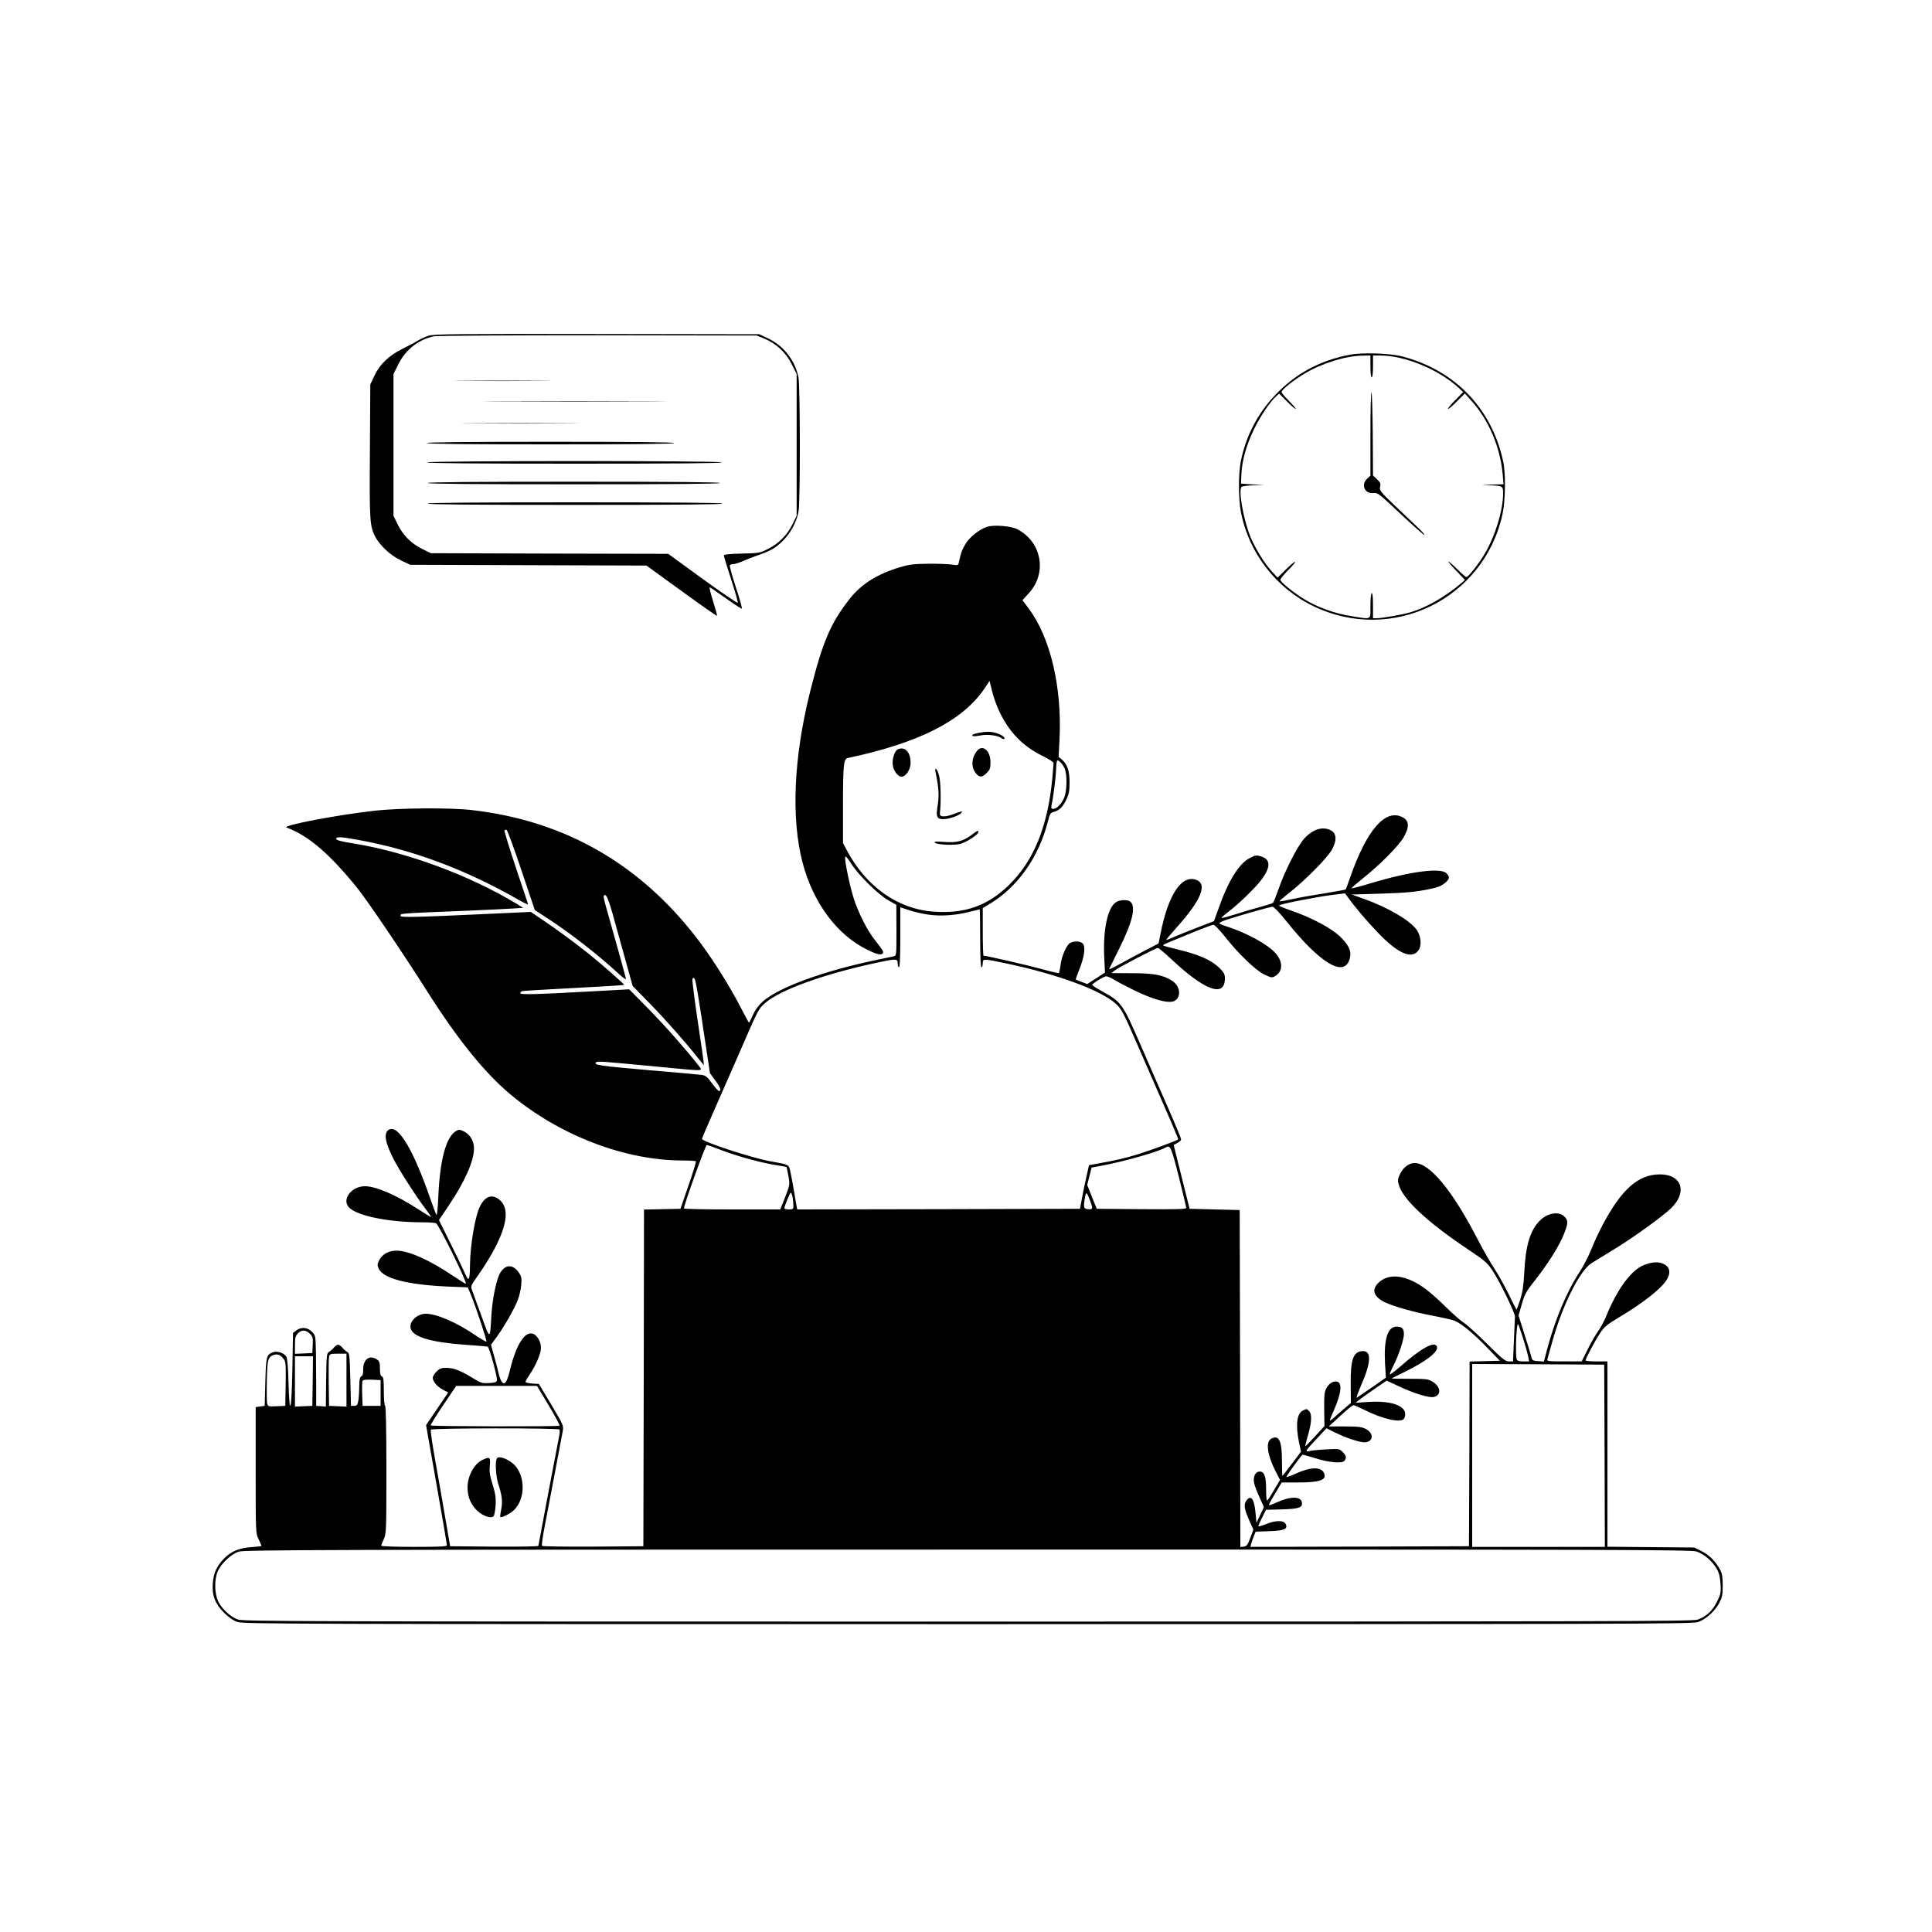 <?xml version="1.0" standalone="no"?>
<!DOCTYPE svg PUBLIC "-//W3C//DTD SVG 20010904//EN"
 "http://www.w3.org/TR/2001/REC-SVG-20010904/DTD/svg10.dtd">
<svg version="1.0" xmlns="http://www.w3.org/2000/svg"
 width="1500pt" height="1500pt" viewBox="0 0 1500 1500"
 preserveAspectRatio="xMidYMid meet">

<g transform="translate(0,1500) scale(0.1,-0.1)"
fill="#000000" stroke="none">
<path d="M3330 12394 c-25 -7 -63 -25 -85 -38 -22 -14 -77 -43 -122 -65 -104
-52 -174 -119 -216 -208 l-32 -68 -3 -515 c-4 -540 -1 -583 40 -665 36 -69
121 -149 201 -186 l72 -34 917 -3 917 -3 273 -198 c150 -109 274 -196 275
-192 2 3 -12 54 -31 114 -19 59 -30 107 -26 107 4 0 60 -38 125 -85 65 -46
121 -83 125 -80 3 2 -17 77 -47 166 -29 89 -50 166 -47 170 3 5 15 9 27 9 12
0 49 12 82 26 33 15 91 37 129 50 39 13 86 35 105 48 98 65 169 172 191 285
14 76 13 974 -1 1043 -28 133 -115 243 -236 301 l-68 32 -1260 2 c-1070 1
-1267 0 -1305 -13z m2600 -21 c95 -39 169 -107 215 -197 l40 -79 0 -551 0
-551 -33 -67 c-41 -83 -107 -149 -191 -191 -63 -31 -71 -32 -203 -35 -94 -2
-138 -7 -138 -15 0 -6 25 -89 56 -184 31 -95 54 -177 52 -183 -2 -5 -124 78
-272 185 l-268 195 -922 2 -921 3 -67 33 c-85 42 -148 105 -190 190 l-33 67 0
550 0 551 38 76 c56 114 158 193 277 217 25 5 595 8 1275 8 l1230 -2 55 -22z"/>
<path d="M3598 12043 c166 -2 438 -2 605 0 166 1 30 2 -303 2 -333 0 -469 -1
-302 -2z"/>
<path d="M3887 11883 c314 -2 832 -2 1150 0 318 1 61 2 -572 2 -632 0 -893 -1
-578 -2z"/>
<path d="M3673 11713 c203 -2 531 -2 730 0 199 1 34 2 -368 2 -401 0 -564 -1
-362 -2z"/>
<path d="M3315 11560 c4 -7 335 -10 960 -10 625 0 956 3 960 10 4 7 -318 10
-960 10 -642 0 -964 -3 -960 -10z"/>
<path d="M3315 11410 c-4 -7 399 -10 1145 -10 774 0 1149 3 1145 10 -9 14
-2282 13 -2290 0z"/>
<path d="M3320 11250 c0 -7 385 -10 1135 -10 750 0 1135 3 1135 10 0 7 -385
10 -1135 10 -750 0 -1135 -3 -1135 -10z"/>
<path d="M3320 11090 c0 -7 388 -10 1145 -10 757 0 1145 3 1145 10 0 7 -388
10 -1145 10 -757 0 -1145 -3 -1145 -10z"/>
<path d="M10475 12245 c-234 -46 -420 -148 -578 -316 -134 -142 -222 -313
-262 -503 -21 -103 -21 -295 0 -405 60 -311 272 -587 560 -726 610 -297 1329
53 1471 716 22 101 25 314 5 404 -87 411 -372 709 -781 817 -98 26 -316 33
-415 13z m165 -90 c0 -50 4 -85 10 -85 6 0 10 35 10 85 l0 85 54 0 c194 0 458
-109 614 -254 l32 -30 -62 -63 c-34 -34 -59 -65 -56 -68 3 -3 34 22 68 57 l63
63 51 -57 c134 -147 225 -362 243 -573 l6 -75 -94 -2 c-83 -2 -86 -2 -24 -5
114 -5 115 -5 115 -64 0 -132 -63 -336 -145 -472 -47 -79 -125 -177 -140 -177
-6 0 -37 27 -70 60 -33 33 -64 60 -69 60 -5 0 22 -32 60 -71 l68 -72 -34 -29
c-125 -105 -265 -185 -390 -222 -61 -18 -220 -46 -262 -46 l-28 0 0 101 c0 64
-4 98 -10 94 -6 -3 -10 -48 -10 -101 0 -110 12 -103 -140 -79 -139 21 -279 72
-387 141 -81 52 -172 126 -172 142 -1 8 26 41 59 74 34 33 58 63 55 66 -3 3
-35 -23 -71 -59 l-65 -64 -44 48 c-58 63 -130 180 -167 270 -55 136 -96 370
-67 388 8 5 50 10 94 11 l80 2 -90 5 -90 6 3 70 c4 106 38 228 97 350 50 104
126 216 174 259 l22 20 64 -64 c36 -36 65 -60 65 -54 0 5 -25 34 -55 64 -30
30 -55 60 -55 66 0 18 90 90 180 144 134 80 318 137 448 139 l62 1 0 -85z"/>
<path d="M10648 11954 c-5 -4 -8 -151 -8 -327 l0 -320 -25 -23 c-51 -47 -20
-120 49 -112 33 4 43 -5 212 -164 98 -92 181 -165 183 -162 3 3 -19 29 -49 57
-30 28 -110 104 -178 169 -116 111 -123 121 -117 149 6 24 2 34 -24 58 l-31
29 -2 327 c-2 180 -6 323 -10 319z"/>
<path d="M7664 10910 c-54 -17 -128 -73 -161 -123 -30 -45 -43 -79 -58 -150
-5 -27 -6 -28 -58 -20 -28 4 -110 7 -182 6 -108 -1 -145 -5 -218 -27 -174 -52
-301 -131 -389 -244 -148 -187 -211 -334 -308 -721 -128 -510 -149 -983 -59
-1328 82 -313 268 -563 505 -678 73 -36 108 -43 119 -25 7 11 -1 24 -65 105
-55 68 -124 205 -160 314 -31 96 -74 300 -68 328 2 10 19 -8 47 -53 58 -90
209 -239 288 -284 l62 -35 1 -197 c0 -197 0 -198 -22 -203 -13 -3 -77 -16
-143 -30 -408 -86 -747 -211 -871 -319 -34 -30 -59 -64 -78 -105 -15 -34 -29
-61 -31 -61 -2 0 -34 60 -72 133 -81 155 -197 340 -301 481 -451 607 -1047
954 -1782 1037 -164 19 -560 16 -748 -5 -290 -32 -729 -116 -687 -131 168 -62
331 -201 547 -467 78 -96 361 -515 543 -802 238 -376 447 -635 648 -803 381
-318 886 -512 1333 -513 55 0 103 -3 107 -6 3 -3 -23 -88 -57 -187 l-63 -182
-142 -3 -141 -3 -2 -1307 -3 -1307 -389 -3 c-215 -1 -393 1 -398 6 -4 4 6 75
22 157 23 121 86 448 139 733 8 42 6 47 -88 205 l-97 162 -52 3 c-29 2 -52 8
-52 13 0 6 14 30 30 54 50 72 90 166 90 210 0 50 -31 102 -66 111 -61 15 -125
-86 -171 -269 -27 -112 -44 -137 -69 -103 -7 10 -17 39 -23 65 -6 25 -21 85
-35 133 l-24 87 44 60 c59 81 140 223 165 291 12 30 23 82 26 115 4 52 2 65
-19 95 -47 69 -110 64 -149 -11 -28 -57 -57 -200 -64 -324 -11 -190 -9 -190
-76 -5 -33 91 -66 181 -73 200 -13 34 -12 36 40 110 30 41 79 118 109 170 122
214 144 357 64 424 -57 48 -112 30 -152 -49 -38 -75 -76 -299 -78 -455 -1
-121 -9 -137 -38 -69 -13 30 -63 135 -113 235 l-90 181 74 110 c127 189 198
348 198 447 0 56 -29 106 -75 130 -34 17 -41 18 -64 5 -77 -44 -126 -223 -138
-512 -3 -81 -10 -144 -14 -140 -4 4 -25 60 -47 123 -131 380 -249 579 -321
540 -45 -24 -33 -98 37 -234 46 -89 174 -287 251 -389 22 -28 38 -53 37 -55
-2 -2 -46 25 -97 58 -164 108 -330 180 -415 180 -108 0 -186 -107 -121 -168
68 -64 310 -112 566 -112 53 0 101 -4 107 -8 24 -16 242 -458 231 -469 -2 -2
-46 25 -98 60 -181 123 -346 197 -441 197 -58 0 -109 -27 -132 -71 -17 -31
-18 -40 -7 -66 32 -79 223 -128 539 -142 l154 -6 25 -60 c39 -96 125 -356 120
-362 -3 -2 -43 21 -89 52 -142 97 -297 164 -381 165 -75 0 -140 -70 -115 -124
27 -60 168 -99 423 -117 88 -6 165 -13 171 -14 13 -4 77 -238 72 -263 -2 -13
-16 -18 -61 -20 -54 -3 -64 0 -130 41 -93 57 -146 77 -203 77 -37 0 -51 -5
-75 -29 -16 -16 -29 -38 -29 -49 0 -28 36 -70 81 -93 l39 -20 -86 -127 -86
-127 81 -460 c45 -254 81 -466 81 -473 0 -9 -61 -12 -255 -12 -142 0 -255 4
-255 9 0 5 9 28 20 52 19 42 20 67 20 536 0 317 -4 494 -10 498 -6 4 -10 53
-10 115 0 87 -3 109 -15 114 -11 4 -15 21 -15 60 0 45 -4 58 -22 70 -57 40
-108 4 -108 -74 0 -36 -4 -52 -15 -56 -11 -5 -15 -24 -16 -78 0 -39 -3 -89 -7
-111 -6 -34 -11 -40 -32 -40 l-25 0 -5 204 c-5 189 -6 205 -25 215 -10 6 -28
21 -38 34 -10 12 -25 22 -32 22 -7 0 -22 -10 -32 -22 -10 -13 -28 -28 -38 -34
-19 -10 -20 -25 -23 -218 l-2 -207 -38 3 -37 3 0 135 c0 74 -1 197 -2 273 -3
138 -3 139 -32 168 -35 35 -83 38 -121 9 l-25 -19 -5 -283 c-6 -327 -22 -382
-30 -101 -3 115 -9 186 -17 200 -17 28 -72 47 -104 34 -50 -19 -54 -32 -59
-230 l-5 -186 -35 -5 -35 -5 0 -490 c0 -488 0 -490 23 -536 12 -25 22 -48 22
-51 0 -3 -35 -7 -77 -10 -94 -6 -156 -31 -212 -87 -57 -57 -83 -114 -89 -192
-7 -97 17 -159 87 -230 38 -38 72 -61 105 -72 46 -16 438 -17 5671 -17 5090 0
5626 1 5668 16 60 20 131 84 165 148 23 44 27 63 27 136 0 64 -5 94 -19 120
-35 66 -83 115 -142 145 l-59 30 -337 3 -338 3 0 719 0 720 -85 0 c-47 0 -85
3 -85 8 0 14 76 156 114 213 31 48 53 65 149 123 174 103 315 213 361 280 40
59 34 106 -15 131 -39 21 -88 19 -153 -6 -100 -37 -212 -189 -298 -404 -14
-33 -41 -83 -60 -110 -20 -28 -57 -92 -82 -143 l-46 -92 -136 0 c-124 0 -135
1 -130 18 2 9 19 69 37 132 78 283 214 555 306 613 21 13 100 62 176 108 142
86 372 252 440 317 131 126 85 265 -87 264 -167 -1 -296 -115 -443 -392 -28
-52 -68 -138 -88 -190 -21 -52 -62 -131 -91 -176 -98 -148 -194 -376 -254
-607 l-23 -88 -46 3 c-42 3 -45 5 -53 38 -5 19 -29 98 -54 176 l-44 140 25 88
c20 71 36 100 78 154 124 155 216 302 253 400 30 79 30 97 -1 127 -42 43 -132
27 -191 -33 -75 -76 -110 -195 -120 -407 -5 -99 -13 -148 -31 -205 -14 -41
-26 -76 -28 -78 -1 -2 -28 49 -58 113 -31 63 -82 155 -113 203 -32 48 -88 146
-125 217 -199 388 -377 605 -496 605 -43 0 -88 -33 -112 -83 -19 -39 -21 -51
-11 -85 30 -113 225 -294 543 -506 129 -86 146 -102 186 -163 58 -88 173 -326
173 -355 -1 -13 -4 -96 -8 -185 l-7 -163 -32 0 c-28 0 -50 18 -166 133 -74 74
-156 149 -184 167 -27 18 -90 73 -140 123 -49 49 -117 109 -150 134 -151 115
-292 134 -375 51 -52 -52 -35 -105 48 -147 64 -32 225 -78 374 -106 78 -15
157 -33 173 -40 53 -22 147 -100 250 -207 l100 -103 -117 -3 -118 -3 -2 -717
-3 -717 -849 -3 -848 -2 6 23 c3 13 12 39 20 59 l15 36 106 4 c118 4 147 17
126 57 -16 29 -79 28 -153 -3 -32 -13 -58 -20 -58 -15 0 5 13 36 30 68 l29 59
124 3 c132 4 161 14 155 53 -7 50 -89 50 -196 1 -30 -14 -57 -23 -60 -21 -2 3
19 43 48 90 l51 86 122 0 c177 0 231 19 206 74 -23 49 -103 47 -216 -4 -36
-17 -70 -29 -75 -28 -6 2 98 147 124 173 2 2 46 -10 98 -26 109 -35 214 -44
230 -19 15 24 12 39 -16 67 -25 25 -28 25 -127 20 -56 -3 -115 -9 -131 -13
-38 -9 -31 2 61 100 l72 77 58 -29 c89 -45 206 -84 243 -80 65 6 67 72 3 104
-31 16 -61 19 -162 19 l-124 0 89 82 c49 46 95 83 102 83 7 0 44 -16 82 -35
140 -71 278 -103 308 -73 7 7 12 24 12 39 0 68 -116 106 -290 94 l-95 -6 25
20 c14 12 68 50 120 86 l96 66 96 -45 c120 -56 235 -91 271 -82 61 15 53 82
-13 120 -31 19 -52 21 -177 21 -78 0 -140 1 -139 3 2 1 45 22 95 47 176 86
272 161 257 200 -17 46 -121 -11 -288 -158 -43 -37 -78 -63 -78 -57 0 6 13 37
30 70 40 79 80 201 80 242 0 43 -15 58 -56 58 -70 0 -100 -94 -91 -281 l7
-115 -107 -75 c-59 -40 -113 -77 -119 -81 -6 -4 11 44 38 107 73 168 76 255
11 255 -75 0 -99 -63 -96 -259 l1 -144 -31 -26 c-18 -14 -53 -46 -80 -70 -26
-24 -49 -42 -51 -40 -2 2 11 38 30 79 58 132 67 212 25 223 -29 7 -64 -14 -84
-53 -15 -29 -17 -57 -16 -163 l2 -129 -73 -80 c-40 -43 -74 -78 -75 -76 -2 2
7 41 21 87 28 97 31 163 8 185 -18 19 -17 19 -48 5 -47 -22 -58 -110 -31 -245
l16 -75 -71 -94 c-39 -52 -73 -95 -74 -95 -1 0 -3 53 -3 118 0 156 -23 204
-83 172 -44 -23 -32 -121 29 -244 l39 -76 -47 -80 c-25 -43 -49 -79 -53 -80
-5 0 -8 39 -8 88 0 100 -14 137 -50 137 -32 0 -52 -38 -44 -85 3 -19 22 -70
42 -113 l35 -78 -29 -61 -29 -61 -7 76 c-10 113 -38 147 -74 92 -19 -30 -13
-63 28 -156 l29 -65 -24 -65 c-20 -54 -28 -64 -50 -67 l-27 -3 -2 1308 -3
1308 -194 5 -195 5 -62 248 -62 248 29 15 c16 8 29 21 29 28 0 8 -45 117 -100
242 -56 126 -153 351 -218 499 -134 309 -147 327 -289 405 -45 25 -83 48 -83
53 0 11 91 67 109 67 9 0 32 -10 51 -21 19 -12 82 -46 140 -75 167 -84 293
-119 339 -95 54 29 45 115 -17 155 -70 46 -143 60 -315 60 l-158 1 25 20 c32
25 319 175 336 175 6 0 53 -39 103 -86 261 -246 417 -302 417 -150 0 34 -7 46
-48 86 -60 57 -158 100 -317 138 -63 15 -115 29 -115 32 0 3 12 11 28 17 250
104 350 143 363 143 9 0 47 -39 85 -87 107 -136 240 -265 308 -298 54 -26 61
-28 85 -14 61 35 64 109 6 176 -59 69 -219 157 -375 208 -30 9 -59 21 -63 25
-5 4 20 17 55 29 111 36 340 101 358 101 10 0 56 -48 107 -112 264 -330 451
-441 492 -292 16 57 -4 102 -72 170 -70 68 -222 149 -384 205 -51 17 -93 35
-93 39 0 9 288 66 414 82 l98 12 22 -29 c55 -77 149 -188 230 -272 155 -163
263 -213 316 -145 31 38 24 116 -14 167 -57 74 -220 169 -406 236 l-95 34 205
6 c217 7 284 13 393 35 75 15 101 26 135 57 27 25 28 41 2 67 -45 45 -278 15
-583 -76 -82 -25 -151 -43 -154 -41 -2 2 38 37 89 78 128 101 279 253 316 319
46 79 43 129 -9 155 -132 69 -277 -97 -405 -463 -18 -52 -34 -96 -37 -98 -2
-2 -73 -15 -158 -29 -85 -13 -198 -33 -252 -45 -55 -12 -101 -20 -103 -17 -2
2 33 32 79 68 119 93 289 265 326 329 51 91 36 151 -44 166 -55 10 -117 -18
-171 -79 -54 -62 -150 -252 -198 -391 -19 -54 -38 -101 -43 -106 -4 -4 -46
-17 -93 -30 -47 -12 -134 -38 -193 -57 -60 -19 -111 -33 -113 -30 -3 2 19 22
48 44 84 63 218 193 264 256 71 96 69 156 -6 178 -35 11 -44 10 -87 -13 -83
-42 -166 -175 -241 -388 l-37 -102 -125 -48 c-69 -26 -151 -60 -184 -74 -32
-15 -60 -25 -62 -24 -1 2 36 46 82 98 194 216 243 342 145 371 -111 33 -211
-120 -270 -416 l-16 -80 -115 -60 c-63 -33 -150 -80 -194 -104 -43 -24 -77
-40 -75 -35 2 5 39 79 81 164 102 205 129 322 83 360 -21 17 -82 15 -111 -5
-64 -42 -101 -211 -91 -423 l6 -123 -69 -45 -69 -44 -43 16 c-24 10 -44 18
-46 19 -1 1 11 37 28 79 36 89 48 163 31 194 -13 25 -67 30 -102 11 -29 -15
-67 -104 -75 -172 -4 -31 -10 -59 -14 -62 -3 -2 -63 12 -131 31 -101 28 -431
104 -453 104 -3 0 -6 83 -6 185 l0 185 47 28 c220 129 388 365 459 645 13 55
20 66 41 72 45 11 72 36 100 93 22 46 27 68 27 136 0 91 -17 141 -59 178 l-26
22 7 136 c20 407 -72 793 -241 1018 l-47 62 50 55 c144 157 100 398 -90 496
-48 25 -180 36 -234 19z m95 -1434 c76 -161 183 -271 339 -347 45 -22 82 -46
82 -53 0 -7 -5 -62 -10 -122 -36 -375 -146 -642 -341 -830 -165 -158 -339
-219 -579 -202 -279 19 -527 195 -676 478 l-29 55 0 290 c0 322 5 362 38 370
552 117 890 289 1059 537 l41 62 19 -78 c10 -43 35 -115 57 -160z m507 -443
c21 -48 18 -179 -5 -229 -22 -49 -57 -84 -84 -84 -15 0 -17 5 -13 28 14 62 33
211 35 271 1 36 5 69 8 74 8 13 44 -24 59 -60z m-4218 -789 l104 -309 102 -67
c177 -115 392 -283 548 -427 32 -29 58 -49 58 -43 0 10 -88 327 -148 537 -16
55 -28 103 -25 108 15 26 33 -9 70 -140 22 -82 67 -240 98 -353 l57 -205 132
-135 c133 -137 280 -304 370 -418 27 -34 50 -61 51 -60 2 2 -19 149 -46 328
-27 179 -46 331 -43 339 3 10 8 11 15 4 11 -11 28 -113 89 -522 l32 -213 44
-60 c40 -55 47 -78 24 -78 -4 0 -28 27 -52 59 -35 49 -49 61 -78 65 -19 3
-204 20 -410 37 -378 33 -433 40 -413 60 12 12 29 10 523 -37 336 -32 309 -33
269 19 -95 121 -260 308 -389 439 l-145 147 -255 -14 c-468 -26 -590 -29 -590
-16 0 6 6 13 13 16 6 2 187 13 401 24 214 11 390 22 392 24 4 4 -173 160 -274
241 -106 85 -249 190 -359 264 l-92 62 -323 -15 c-583 -27 -688 -29 -688 -16
0 20 -36 18 535 41 138 6 288 13 333 16 l84 6 -56 34 c-365 220 -845 397
-1258 465 -98 15 -138 26 -138 36 0 18 36 17 171 -8 413 -74 821 -225 1222
-452 53 -31 97 -52 97 -49 0 4 -43 133 -95 286 -51 154 -91 284 -88 288 2 5
10 7 16 5 6 -2 58 -142 115 -313z m3159 -345 c95 -14 213 -6 318 21 43 11 80
20 82 20 1 0 3 -101 3 -225 0 -143 4 -225 10 -225 6 0 10 14 10 30 0 38 2 38
183 0 397 -84 733 -207 850 -313 43 -39 57 -64 163 -307 64 -146 163 -372 220
-504 58 -131 103 -240 102 -242 -11 -10 -203 -81 -308 -114 -111 -34 -180 -50
-340 -78 l-45 -8 -21 -94 c-12 -52 -28 -129 -35 -170 l-14 -75 -1097 -3 -1098
-2 -5 22 c-2 13 -12 66 -20 118 -9 52 -21 120 -28 150 -14 61 -4 56 -162 85
-149 28 -525 152 -525 173 0 4 39 95 86 202 47 107 139 318 205 467 148 341
149 343 201 387 119 102 453 223 863 311 153 33 165 33 165 -5 0 -16 5 -30 10
-30 6 0 10 84 10 233 l0 233 69 -23 c38 -13 105 -28 148 -34z m-1632 -1819
c119 -47 295 -98 417 -120 61 -11 113 -20 114 -20 1 0 8 -31 15 -69 12 -69 12
-69 -25 -165 l-38 -96 -374 0 c-206 0 -374 3 -374 8 0 27 167 492 177 492 7 0
47 -14 88 -30z m3577 -215 c31 -127 58 -236 58 -243 0 -10 -73 -12 -347 -10
l-348 3 -37 92 -37 93 17 67 17 68 70 13 c172 31 448 109 505 143 36 21 43 6
102 -226z m-2998 -162 c3 -21 6 -50 6 -65 0 -25 -3 -28 -35 -28 -19 0 -35 4
-35 9 0 18 43 121 50 121 4 0 10 -17 14 -37z m2308 -21 c25 -66 24 -74 -14
-70 -36 3 -38 13 -23 97 7 40 14 35 37 -27z m3362 -1069 c19 -60 37 -125 41
-145 l7 -38 -45 0 c-32 0 -47 5 -51 16 -12 32 -4 274 10 274 2 0 19 -48 38
-107z m-9418 32 c22 -22 25 -32 22 -88 l-3 -62 -67 -3 -68 -3 0 67 c0 56 4 72
22 91 28 30 63 29 94 -2z m-206 -193 c19 -23 20 -38 18 -196 l-3 -171 -67 -3
c-64 -3 -68 -2 -74 22 -3 13 -4 94 -2 179 3 161 8 180 52 197 29 10 54 1 76
-28z m490 -167 l0 -206 -67 3 -68 3 -3 180 c-1 99 0 190 3 203 5 20 11 22 70
22 l65 0 0 -205z m-262 -7 l-3 -193 -67 -3 -68 -3 0 196 0 195 70 0 70 0 -2
-192z m10030 -580 l2 -708 -515 0 -515 0 0 710 0 710 513 -2 512 -3 3 -707z
m-9503 487 l0 -100 -70 0 -70 0 -3 89 c-2 49 0 96 2 103 4 10 23 13 73 11 l68
-3 0 -100z m1305 -96 c50 -84 88 -155 84 -158 -8 -8 -992 -6 -1000 2 -3 3 40
73 96 156 l102 151 314 0 313 0 91 -151z m84 -188 c3 -5 2 -31 -4 -57 -38
-196 -160 -840 -160 -846 0 -5 -154 -7 -342 -6 l-343 3 -37 215 c-20 118 -55
320 -78 447 -23 128 -39 237 -35 243 8 13 991 14 999 1z m8828 -947 c58 -19
120 -73 155 -131 20 -34 27 -63 31 -119 4 -68 2 -80 -27 -139 -35 -71 -84
-116 -151 -140 -37 -13 -714 -15 -5664 -15 -5123 0 -5627 1 -5669 16 -55 19
-124 82 -152 139 -30 63 -32 169 -5 234 27 62 102 133 163 154 37 14 699 16
5658 16 5054 1 5620 -1 5661 -15z"/>
<path d="M7597 9310 c-20 -4 -40 -10 -44 -13 -14 -14 6 -17 59 -7 58 11 139 0
165 -22 8 -6 17 -8 21 -4 10 10 -25 34 -68 46 -39 11 -77 11 -133 0z"/>
<path d="M6972 9183 c-22 -8 -42 -60 -42 -107 0 -50 37 -106 70 -106 33 0 70
56 70 106 0 83 -42 130 -98 107z"/>
<path d="M7588 9173 c-49 -57 -51 -139 -3 -186 24 -24 43 -21 76 12 25 25 29
37 29 84 0 87 -59 139 -102 90z"/>
<path d="M7264 9003 c24 -115 29 -180 16 -255 -14 -90 -7 -108 44 -108 42 0
121 27 138 47 15 19 9 18 -71 -12 -24 -9 -56 -15 -70 -13 -22 3 -26 7 -23 33
9 84 6 235 -7 283 -13 53 -38 75 -27 25z"/>
<path d="M7546 8520 c-67 -51 -115 -64 -213 -57 -67 5 -84 4 -74 -6 16 -16
155 -22 200 -8 45 13 127 66 135 86 8 22 -4 18 -48 -15z"/>
<path d="M3856 3674 c-13 -33 -5 -143 13 -197 28 -82 35 -138 22 -198 -6 -28
-9 -54 -7 -57 8 -8 66 20 98 46 88 74 102 239 28 340 -40 55 -141 99 -154 66z"/>
<path d="M3743 3664 c-64 -32 -113 -125 -113 -213 0 -73 26 -134 75 -180 45
-42 107 -63 127 -43 6 6 13 44 16 84 3 60 -1 88 -23 161 -22 70 -27 100 -22
148 6 67 -1 72 -60 43z"/>
</g>
</svg>

